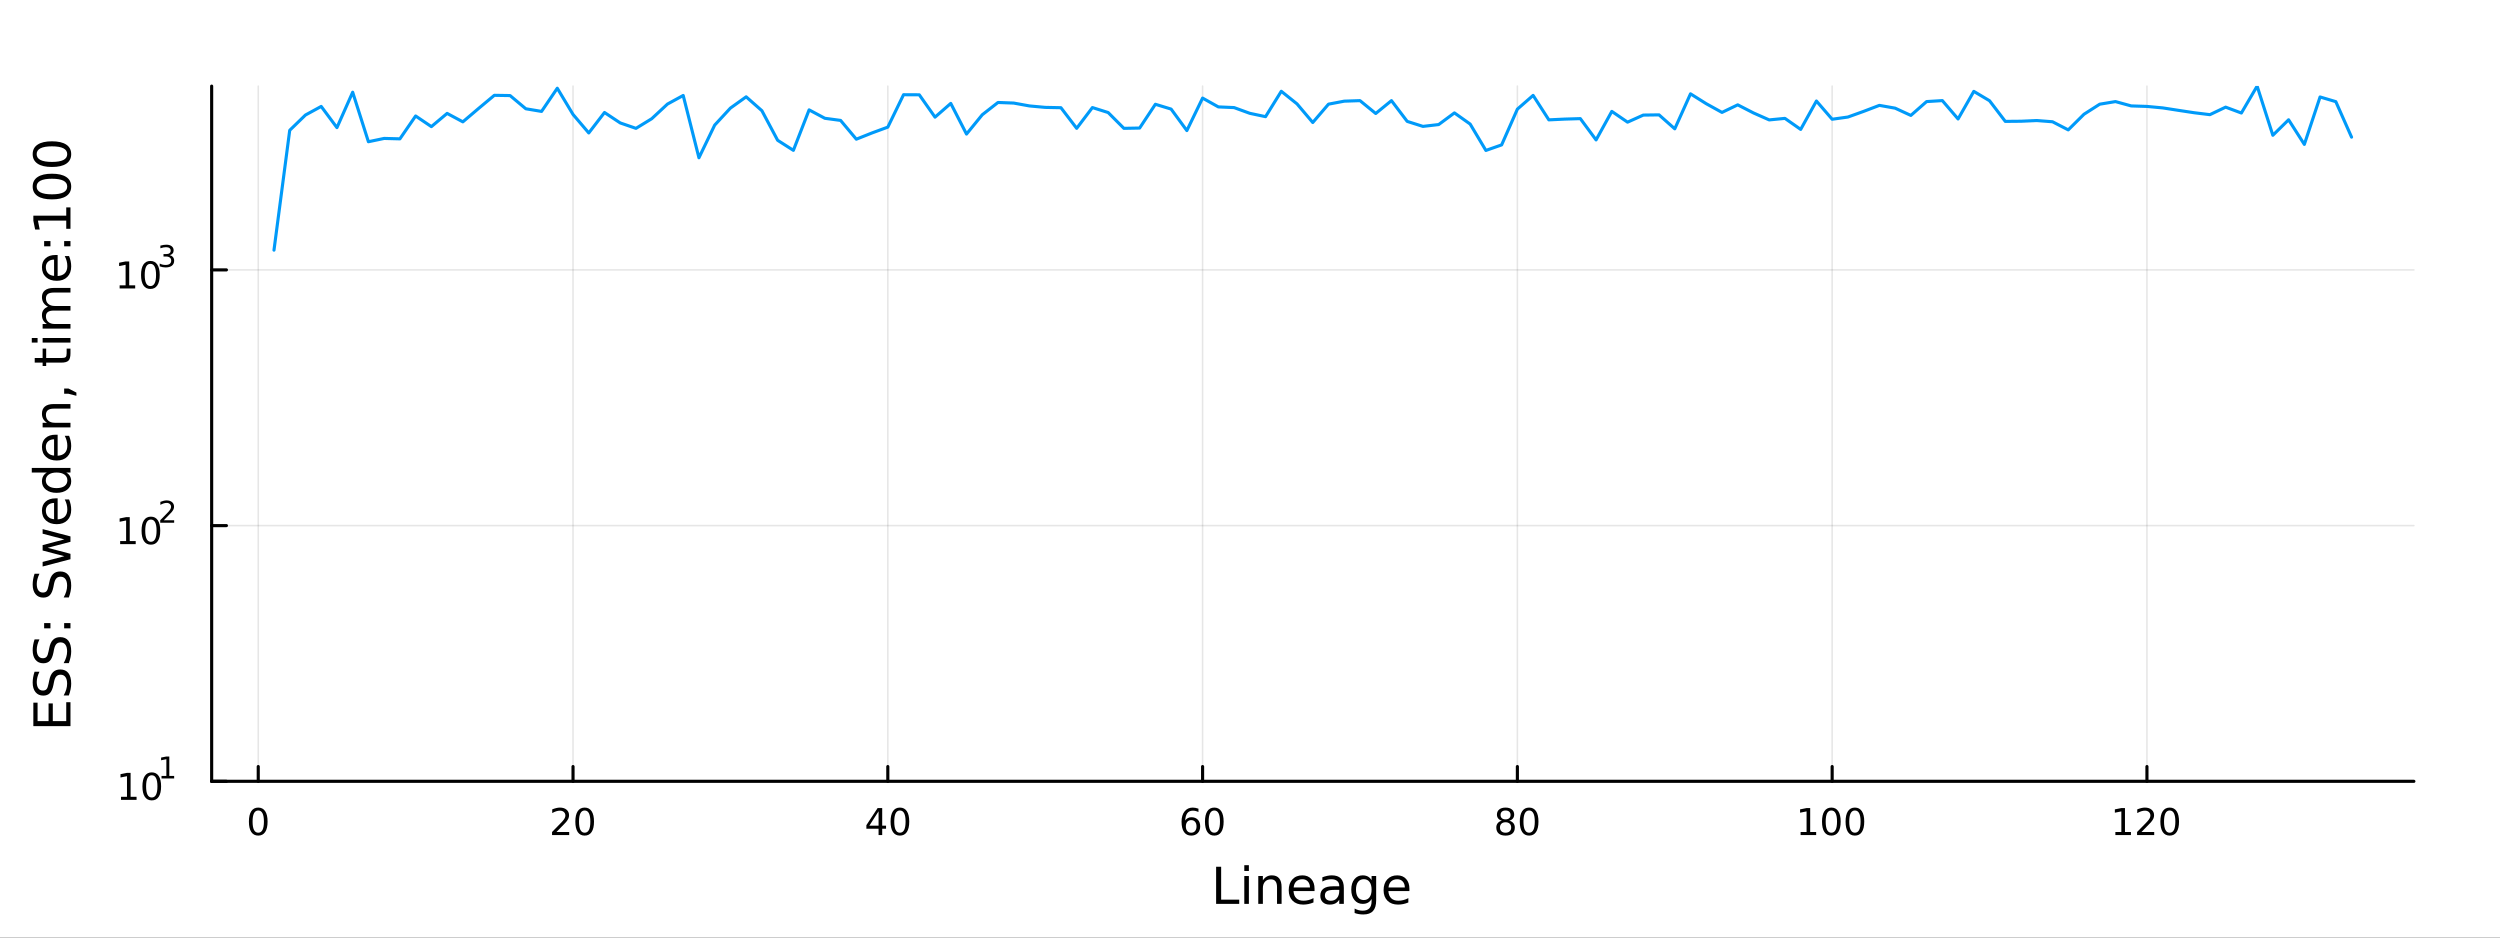 <?xml version="1.0" encoding="utf-8"?>
<svg xmlns="http://www.w3.org/2000/svg" xmlns:xlink="http://www.w3.org/1999/xlink" width="800" height="300" viewBox="0 0 3200 1200">
<rect x="0" y="0" width="3200" height="1200" fill="#333333" stroke="none"/>
<defs>
  <clipPath id="clip810">
    <rect x="0" y="0" width="3200" height="1200"/>
  </clipPath>
</defs>
<path clip-path="url(#clip810)" d="M0 1200 L3200 1200 L3200 0 L0 0  Z" fill="#ffffff" fill-rule="evenodd" fill-opacity="1"/>
<defs>
  <clipPath id="clip811">
    <rect x="640" y="0" width="2241" height="1200"/>
  </clipPath>
</defs>
<path clip-path="url(#clip810)" d="M270.918 1000.1 L3089.76 1000.1 L3089.76 110.236 L270.918 110.236  Z" fill="#ffffff" fill-rule="evenodd" fill-opacity="1"/>
<defs>
  <clipPath id="clip812">
    <rect x="270" y="110" width="2820" height="891"/>
  </clipPath>
</defs>
<polyline clip-path="url(#clip812)" style="stroke:#000000; stroke-linecap:round; stroke-linejoin:round; stroke-width:2; stroke-opacity:0.1; fill:none" points="330.55,1000.1 330.55,110.236 "/>
<polyline clip-path="url(#clip812)" style="stroke:#000000; stroke-linecap:round; stroke-linejoin:round; stroke-width:2; stroke-opacity:0.1; fill:none" points="733.473,1000.1 733.473,110.236 "/>
<polyline clip-path="url(#clip812)" style="stroke:#000000; stroke-linecap:round; stroke-linejoin:round; stroke-width:2; stroke-opacity:0.1; fill:none" points="1136.4,1000.1 1136.4,110.236 "/>
<polyline clip-path="url(#clip812)" style="stroke:#000000; stroke-linecap:round; stroke-linejoin:round; stroke-width:2; stroke-opacity:0.1; fill:none" points="1539.32,1000.1 1539.32,110.236 "/>
<polyline clip-path="url(#clip812)" style="stroke:#000000; stroke-linecap:round; stroke-linejoin:round; stroke-width:2; stroke-opacity:0.1; fill:none" points="1942.24,1000.1 1942.24,110.236 "/>
<polyline clip-path="url(#clip812)" style="stroke:#000000; stroke-linecap:round; stroke-linejoin:round; stroke-width:2; stroke-opacity:0.1; fill:none" points="2345.16,1000.1 2345.16,110.236 "/>
<polyline clip-path="url(#clip812)" style="stroke:#000000; stroke-linecap:round; stroke-linejoin:round; stroke-width:2; stroke-opacity:0.1; fill:none" points="2748.09,1000.1 2748.09,110.236 "/>
<polyline clip-path="url(#clip810)" style="stroke:#000000; stroke-linecap:round; stroke-linejoin:round; stroke-width:4; stroke-opacity:1; fill:none" points="270.918,1000.1 3089.76,1000.1 "/>
<polyline clip-path="url(#clip810)" style="stroke:#000000; stroke-linecap:round; stroke-linejoin:round; stroke-width:4; stroke-opacity:1; fill:none" points="330.55,1000.1 330.55,981.2 "/>
<polyline clip-path="url(#clip810)" style="stroke:#000000; stroke-linecap:round; stroke-linejoin:round; stroke-width:4; stroke-opacity:1; fill:none" points="733.473,1000.1 733.473,981.2 "/>
<polyline clip-path="url(#clip810)" style="stroke:#000000; stroke-linecap:round; stroke-linejoin:round; stroke-width:4; stroke-opacity:1; fill:none" points="1136.4,1000.1 1136.4,981.2 "/>
<polyline clip-path="url(#clip810)" style="stroke:#000000; stroke-linecap:round; stroke-linejoin:round; stroke-width:4; stroke-opacity:1; fill:none" points="1539.32,1000.1 1539.32,981.2 "/>
<polyline clip-path="url(#clip810)" style="stroke:#000000; stroke-linecap:round; stroke-linejoin:round; stroke-width:4; stroke-opacity:1; fill:none" points="1942.24,1000.1 1942.24,981.2 "/>
<polyline clip-path="url(#clip810)" style="stroke:#000000; stroke-linecap:round; stroke-linejoin:round; stroke-width:4; stroke-opacity:1; fill:none" points="2345.16,1000.1 2345.16,981.2 "/>
<polyline clip-path="url(#clip810)" style="stroke:#000000; stroke-linecap:round; stroke-linejoin:round; stroke-width:4; stroke-opacity:1; fill:none" points="2748.09,1000.1 2748.09,981.2 "/>
<path clip-path="url(#clip810)" d="M330.55 1037.42 Q326.939 1037.42 325.11 1040.98 Q323.305 1044.52 323.305 1051.65 Q323.305 1058.76 325.11 1062.32 Q326.939 1065.87 330.55 1065.87 Q334.184 1065.87 335.99 1062.32 Q337.819 1058.76 337.819 1051.65 Q337.819 1044.52 335.99 1040.98 Q334.184 1037.42 330.55 1037.42 M330.55 1033.71 Q336.36 1033.71 339.416 1038.32 Q342.495 1042.9 342.495 1051.65 Q342.495 1060.38 339.416 1064.99 Q336.36 1069.57 330.55 1069.57 Q324.74 1069.57 321.661 1064.99 Q318.606 1060.38 318.606 1051.65 Q318.606 1042.9 321.661 1038.32 Q324.74 1033.71 330.55 1033.71 Z" fill="#000000" fill-rule="nonzero" fill-opacity="1" /><path clip-path="url(#clip810)" d="M712.246 1064.96 L728.565 1064.96 L728.565 1068.9 L706.621 1068.9 L706.621 1064.96 Q709.283 1062.21 713.866 1057.58 Q718.473 1052.93 719.653 1051.58 Q721.899 1049.06 722.778 1047.32 Q723.681 1045.56 723.681 1043.87 Q723.681 1041.12 721.737 1039.38 Q719.815 1037.65 716.714 1037.65 Q714.514 1037.65 712.061 1038.41 Q709.63 1039.18 706.852 1040.73 L706.852 1036 Q709.677 1034.87 712.13 1034.29 Q714.584 1033.71 716.621 1033.71 Q721.991 1033.71 725.186 1036.4 Q728.38 1039.08 728.38 1043.57 Q728.38 1045.7 727.57 1047.62 Q726.783 1049.52 724.676 1052.12 Q724.098 1052.79 720.996 1056 Q717.894 1059.2 712.246 1064.96 Z" fill="#000000" fill-rule="nonzero" fill-opacity="1" /><path clip-path="url(#clip810)" d="M748.38 1037.42 Q744.769 1037.42 742.94 1040.98 Q741.135 1044.52 741.135 1051.65 Q741.135 1058.76 742.94 1062.32 Q744.769 1065.87 748.38 1065.87 Q752.014 1065.87 753.82 1062.32 Q755.649 1058.76 755.649 1051.65 Q755.649 1044.52 753.82 1040.98 Q752.014 1037.42 748.38 1037.42 M748.38 1033.71 Q754.19 1033.71 757.246 1038.32 Q760.324 1042.9 760.324 1051.65 Q760.324 1060.38 757.246 1064.99 Q754.19 1069.57 748.38 1069.57 Q742.57 1069.57 739.491 1064.99 Q736.436 1060.38 736.436 1051.65 Q736.436 1042.9 739.491 1038.32 Q742.57 1033.71 748.38 1033.71 Z" fill="#000000" fill-rule="nonzero" fill-opacity="1" /><path clip-path="url(#clip810)" d="M1124.57 1038.41 L1112.76 1056.86 L1124.57 1056.86 L1124.57 1038.41 M1123.34 1034.34 L1129.22 1034.34 L1129.22 1056.86 L1134.15 1056.86 L1134.15 1060.75 L1129.22 1060.75 L1129.22 1068.9 L1124.57 1068.9 L1124.57 1060.75 L1108.96 1060.75 L1108.96 1056.24 L1123.34 1034.34 Z" fill="#000000" fill-rule="nonzero" fill-opacity="1" /><path clip-path="url(#clip810)" d="M1151.88 1037.42 Q1148.27 1037.42 1146.44 1040.98 Q1144.64 1044.52 1144.64 1051.65 Q1144.64 1058.76 1146.44 1062.32 Q1148.27 1065.87 1151.88 1065.87 Q1155.52 1065.87 1157.32 1062.32 Q1159.15 1058.76 1159.15 1051.65 Q1159.15 1044.52 1157.32 1040.98 Q1155.52 1037.42 1151.88 1037.42 M1151.88 1033.71 Q1157.69 1033.71 1160.75 1038.32 Q1163.83 1042.9 1163.83 1051.65 Q1163.83 1060.38 1160.75 1064.99 Q1157.69 1069.57 1151.88 1069.57 Q1146.07 1069.57 1142.99 1064.99 Q1139.94 1060.38 1139.94 1051.65 Q1139.94 1042.9 1142.99 1038.32 Q1146.07 1033.71 1151.88 1033.71 Z" fill="#000000" fill-rule="nonzero" fill-opacity="1" /><path clip-path="url(#clip810)" d="M1524.72 1049.75 Q1521.57 1049.75 1519.72 1051.91 Q1517.89 1054.06 1517.89 1057.81 Q1517.89 1061.54 1519.72 1063.71 Q1521.57 1065.87 1524.72 1065.87 Q1527.87 1065.87 1529.7 1063.71 Q1531.55 1061.54 1531.55 1057.81 Q1531.55 1054.06 1529.7 1051.91 Q1527.87 1049.75 1524.72 1049.75 M1534.01 1035.1 L1534.01 1039.36 Q1532.25 1038.53 1530.44 1038.09 Q1528.66 1037.65 1526.9 1037.65 Q1522.27 1037.65 1519.82 1040.77 Q1517.39 1043.9 1517.04 1050.22 Q1518.4 1048.2 1520.46 1047.14 Q1522.52 1046.05 1525 1046.05 Q1530.21 1046.05 1533.22 1049.22 Q1536.25 1052.37 1536.25 1057.81 Q1536.25 1063.13 1533.1 1066.35 Q1529.95 1069.57 1524.72 1069.57 Q1518.73 1069.57 1515.56 1064.99 Q1512.39 1060.38 1512.39 1051.65 Q1512.39 1043.46 1516.27 1038.6 Q1520.16 1033.71 1526.71 1033.71 Q1528.47 1033.71 1530.26 1034.06 Q1532.06 1034.41 1534.01 1035.1 Z" fill="#000000" fill-rule="nonzero" fill-opacity="1" /><path clip-path="url(#clip810)" d="M1554.31 1037.42 Q1550.7 1037.42 1548.87 1040.98 Q1547.06 1044.52 1547.06 1051.65 Q1547.06 1058.76 1548.87 1062.32 Q1550.7 1065.87 1554.31 1065.87 Q1557.94 1065.87 1559.75 1062.32 Q1561.57 1058.76 1561.57 1051.65 Q1561.57 1044.52 1559.75 1040.98 Q1557.94 1037.42 1554.31 1037.42 M1554.31 1033.71 Q1560.12 1033.71 1563.17 1038.32 Q1566.25 1042.9 1566.25 1051.65 Q1566.25 1060.38 1563.17 1064.99 Q1560.12 1069.57 1554.31 1069.57 Q1548.5 1069.57 1545.42 1064.99 Q1542.36 1060.38 1542.36 1051.65 Q1542.36 1042.9 1545.42 1038.32 Q1548.5 1033.71 1554.31 1033.71 Z" fill="#000000" fill-rule="nonzero" fill-opacity="1" /><path clip-path="url(#clip810)" d="M1927.11 1052.49 Q1923.78 1052.49 1921.86 1054.27 Q1919.96 1056.05 1919.96 1059.18 Q1919.96 1062.3 1921.86 1064.08 Q1923.78 1065.87 1927.11 1065.87 Q1930.45 1065.87 1932.37 1064.08 Q1934.29 1062.28 1934.29 1059.18 Q1934.29 1056.05 1932.37 1054.27 Q1930.47 1052.49 1927.11 1052.49 M1922.44 1050.5 Q1919.43 1049.75 1917.74 1047.69 Q1916.07 1045.63 1916.07 1042.67 Q1916.07 1038.53 1919.01 1036.12 Q1921.97 1033.71 1927.11 1033.71 Q1932.28 1033.71 1935.21 1036.12 Q1938.15 1038.53 1938.15 1042.67 Q1938.15 1045.63 1936.46 1047.69 Q1934.8 1049.75 1931.81 1050.5 Q1935.19 1051.28 1937.07 1053.57 Q1938.96 1055.87 1938.96 1059.18 Q1938.96 1064.2 1935.89 1066.88 Q1932.83 1069.57 1927.11 1069.57 Q1921.4 1069.57 1918.32 1066.88 Q1915.26 1064.2 1915.26 1059.18 Q1915.26 1055.87 1917.16 1053.57 Q1919.06 1051.28 1922.44 1050.5 M1920.72 1043.11 Q1920.72 1045.8 1922.39 1047.3 Q1924.08 1048.81 1927.11 1048.81 Q1930.12 1048.81 1931.81 1047.3 Q1933.53 1045.8 1933.53 1043.11 Q1933.53 1040.43 1931.81 1038.92 Q1930.12 1037.42 1927.11 1037.42 Q1924.08 1037.42 1922.39 1038.92 Q1920.72 1040.43 1920.72 1043.11 Z" fill="#000000" fill-rule="nonzero" fill-opacity="1" /><path clip-path="url(#clip810)" d="M1957.28 1037.42 Q1953.66 1037.42 1951.84 1040.98 Q1950.03 1044.52 1950.03 1051.65 Q1950.03 1058.76 1951.84 1062.32 Q1953.66 1065.87 1957.28 1065.87 Q1960.91 1065.87 1962.71 1062.32 Q1964.54 1058.76 1964.54 1051.65 Q1964.54 1044.52 1962.71 1040.98 Q1960.91 1037.42 1957.28 1037.42 M1957.28 1033.71 Q1963.09 1033.71 1966.14 1038.32 Q1969.22 1042.9 1969.22 1051.65 Q1969.22 1060.38 1966.14 1064.99 Q1963.09 1069.57 1957.28 1069.57 Q1951.46 1069.57 1948.39 1064.99 Q1945.33 1060.38 1945.33 1051.65 Q1945.33 1042.9 1948.39 1038.32 Q1951.46 1033.71 1957.28 1033.71 Z" fill="#000000" fill-rule="nonzero" fill-opacity="1" /><path clip-path="url(#clip810)" d="M2304.77 1064.96 L2312.41 1064.96 L2312.41 1038.6 L2304.1 1040.26 L2304.1 1036 L2312.36 1034.34 L2317.04 1034.34 L2317.04 1064.96 L2324.68 1064.96 L2324.68 1068.9 L2304.77 1068.9 L2304.77 1064.96 Z" fill="#000000" fill-rule="nonzero" fill-opacity="1" /><path clip-path="url(#clip810)" d="M2344.12 1037.42 Q2340.51 1037.42 2338.68 1040.98 Q2336.88 1044.52 2336.88 1051.65 Q2336.88 1058.76 2338.68 1062.32 Q2340.51 1065.87 2344.12 1065.87 Q2347.76 1065.87 2349.56 1062.32 Q2351.39 1058.76 2351.39 1051.65 Q2351.39 1044.52 2349.56 1040.98 Q2347.76 1037.42 2344.12 1037.42 M2344.12 1033.71 Q2349.93 1033.71 2352.99 1038.32 Q2356.07 1042.9 2356.07 1051.65 Q2356.07 1060.38 2352.99 1064.99 Q2349.93 1069.57 2344.12 1069.57 Q2338.31 1069.57 2335.23 1064.99 Q2332.18 1060.38 2332.18 1051.65 Q2332.18 1042.9 2335.23 1038.32 Q2338.31 1033.71 2344.12 1033.71 Z" fill="#000000" fill-rule="nonzero" fill-opacity="1" /><path clip-path="url(#clip810)" d="M2374.28 1037.42 Q2370.67 1037.42 2368.84 1040.98 Q2367.04 1044.52 2367.04 1051.65 Q2367.04 1058.76 2368.84 1062.32 Q2370.67 1065.87 2374.28 1065.87 Q2377.92 1065.87 2379.72 1062.32 Q2381.55 1058.76 2381.55 1051.65 Q2381.55 1044.52 2379.72 1040.98 Q2377.92 1037.42 2374.28 1037.42 M2374.28 1033.71 Q2380.09 1033.71 2383.15 1038.32 Q2386.23 1042.9 2386.23 1051.65 Q2386.23 1060.38 2383.15 1064.99 Q2380.09 1069.57 2374.28 1069.57 Q2368.47 1069.57 2365.39 1064.99 Q2362.34 1060.38 2362.34 1051.65 Q2362.34 1042.9 2365.39 1038.32 Q2368.47 1033.71 2374.28 1033.71 Z" fill="#000000" fill-rule="nonzero" fill-opacity="1" /><path clip-path="url(#clip810)" d="M2707.69 1064.96 L2715.33 1064.96 L2715.33 1038.6 L2707.02 1040.26 L2707.02 1036 L2715.28 1034.34 L2719.96 1034.34 L2719.96 1064.96 L2727.6 1064.96 L2727.6 1068.9 L2707.69 1068.9 L2707.69 1064.96 Z" fill="#000000" fill-rule="nonzero" fill-opacity="1" /><path clip-path="url(#clip810)" d="M2741.07 1064.96 L2757.39 1064.96 L2757.39 1068.9 L2735.45 1068.9 L2735.45 1064.96 Q2738.11 1062.21 2742.69 1057.58 Q2747.3 1052.93 2748.48 1051.58 Q2750.72 1049.06 2751.6 1047.32 Q2752.51 1045.56 2752.51 1043.87 Q2752.51 1041.12 2750.56 1039.38 Q2748.64 1037.65 2745.54 1037.65 Q2743.34 1037.65 2740.89 1038.41 Q2738.46 1039.18 2735.68 1040.73 L2735.68 1036 Q2738.5 1034.87 2740.96 1034.29 Q2743.41 1033.71 2745.45 1033.71 Q2750.82 1033.71 2754.01 1036.4 Q2757.21 1039.08 2757.21 1043.57 Q2757.21 1045.7 2756.4 1047.62 Q2755.61 1049.52 2753.5 1052.12 Q2752.92 1052.79 2749.82 1056 Q2746.72 1059.2 2741.07 1064.96 Z" fill="#000000" fill-rule="nonzero" fill-opacity="1" /><path clip-path="url(#clip810)" d="M2777.21 1037.42 Q2773.59 1037.42 2771.77 1040.98 Q2769.96 1044.52 2769.96 1051.65 Q2769.96 1058.76 2771.77 1062.32 Q2773.59 1065.87 2777.21 1065.87 Q2780.84 1065.87 2782.65 1062.32 Q2784.47 1058.76 2784.47 1051.65 Q2784.47 1044.52 2782.65 1040.98 Q2780.84 1037.42 2777.21 1037.42 M2777.21 1033.71 Q2783.02 1033.71 2786.07 1038.32 Q2789.15 1042.9 2789.15 1051.65 Q2789.15 1060.38 2786.07 1064.99 Q2783.02 1069.57 2777.21 1069.57 Q2771.4 1069.57 2768.32 1064.99 Q2765.26 1060.38 2765.26 1051.65 Q2765.26 1042.9 2768.32 1038.32 Q2771.4 1033.71 2777.21 1033.71 Z" fill="#000000" fill-rule="nonzero" fill-opacity="1" /><path clip-path="url(#clip810)" d="M1556.64 1109.44 L1563.07 1109.44 L1563.07 1151.55 L1586.21 1151.55 L1586.21 1156.96 L1556.64 1156.96 L1556.64 1109.44 Z" fill="#000000" fill-rule="nonzero" fill-opacity="1" /><path clip-path="url(#clip810)" d="M1592.7 1121.31 L1598.56 1121.31 L1598.56 1156.96 L1592.7 1156.96 L1592.7 1121.31 M1592.7 1107.44 L1598.56 1107.44 L1598.56 1114.85 L1592.7 1114.85 L1592.7 1107.44 Z" fill="#000000" fill-rule="nonzero" fill-opacity="1" /><path clip-path="url(#clip810)" d="M1640.44 1135.45 L1640.44 1156.96 L1634.59 1156.96 L1634.59 1135.64 Q1634.59 1130.58 1632.61 1128.06 Q1630.64 1125.55 1626.69 1125.55 Q1621.95 1125.55 1619.21 1128.57 Q1616.48 1131.59 1616.48 1136.81 L1616.48 1156.96 L1610.59 1156.96 L1610.59 1121.31 L1616.48 1121.31 L1616.48 1126.85 Q1618.58 1123.64 1621.41 1122.05 Q1624.27 1120.45 1628 1120.45 Q1634.14 1120.45 1637.29 1124.27 Q1640.44 1128.06 1640.44 1135.45 Z" fill="#000000" fill-rule="nonzero" fill-opacity="1" /><path clip-path="url(#clip810)" d="M1682.62 1137.67 L1682.62 1140.54 L1655.69 1140.54 Q1656.07 1146.59 1659.32 1149.77 Q1662.6 1152.92 1668.42 1152.92 Q1671.79 1152.92 1674.95 1152.09 Q1678.13 1151.26 1681.25 1149.61 L1681.25 1155.15 Q1678.1 1156.48 1674.79 1157.18 Q1671.48 1157.88 1668.07 1157.88 Q1659.54 1157.88 1654.54 1152.92 Q1649.58 1147.95 1649.58 1139.49 Q1649.58 1130.74 1654.29 1125.61 Q1659.03 1120.45 1667.05 1120.45 Q1674.25 1120.45 1678.42 1125.1 Q1682.62 1129.72 1682.62 1137.67 M1676.76 1135.95 Q1676.7 1131.15 1674.05 1128.28 Q1671.44 1125.42 1667.12 1125.42 Q1662.21 1125.42 1659.25 1128.19 Q1656.33 1130.96 1655.88 1135.99 L1676.76 1135.95 Z" fill="#000000" fill-rule="nonzero" fill-opacity="1" /><path clip-path="url(#clip810)" d="M1708.43 1139.04 Q1701.33 1139.04 1698.59 1140.67 Q1695.86 1142.29 1695.86 1146.2 Q1695.86 1149.32 1697.89 1151.17 Q1699.96 1152.98 1703.5 1152.98 Q1708.37 1152.98 1711.29 1149.55 Q1714.25 1146.08 1714.25 1140.35 L1714.25 1139.04 L1708.43 1139.04 M1720.11 1136.62 L1720.11 1156.96 L1714.25 1156.96 L1714.25 1151.55 Q1712.25 1154.8 1709.26 1156.36 Q1706.27 1157.88 1701.94 1157.88 Q1696.46 1157.88 1693.22 1154.83 Q1690 1151.74 1690 1146.59 Q1690 1140.57 1694.01 1137.51 Q1698.05 1134.46 1706.04 1134.46 L1714.25 1134.46 L1714.25 1133.89 Q1714.25 1129.84 1711.58 1127.65 Q1708.94 1125.42 1704.13 1125.42 Q1701.08 1125.42 1698.18 1126.15 Q1695.28 1126.88 1692.61 1128.35 L1692.61 1122.94 Q1695.83 1121.7 1698.85 1121.09 Q1701.87 1120.45 1704.74 1120.45 Q1712.47 1120.45 1716.29 1124.46 Q1720.11 1128.48 1720.11 1136.62 Z" fill="#000000" fill-rule="nonzero" fill-opacity="1" /><path clip-path="url(#clip810)" d="M1755.63 1138.72 Q1755.63 1132.36 1752.99 1128.86 Q1750.38 1125.36 1745.64 1125.36 Q1740.93 1125.36 1738.28 1128.86 Q1735.67 1132.36 1735.67 1138.72 Q1735.67 1145.06 1738.28 1148.56 Q1740.93 1152.06 1745.64 1152.06 Q1750.38 1152.06 1752.99 1148.56 Q1755.63 1145.06 1755.63 1138.72 M1761.49 1152.54 Q1761.49 1161.64 1757.45 1166.06 Q1753.4 1170.52 1745.06 1170.52 Q1741.98 1170.52 1739.24 1170.04 Q1736.5 1169.6 1733.92 1168.64 L1733.92 1162.95 Q1736.5 1164.35 1739.02 1165.01 Q1741.53 1165.68 1744.14 1165.68 Q1749.9 1165.68 1752.77 1162.66 Q1755.63 1159.67 1755.63 1153.59 L1755.63 1150.69 Q1753.82 1153.84 1750.98 1155.4 Q1748.15 1156.96 1744.2 1156.96 Q1737.65 1156.96 1733.64 1151.96 Q1729.63 1146.97 1729.63 1138.72 Q1729.63 1130.45 1733.64 1125.45 Q1737.65 1120.45 1744.2 1120.45 Q1748.15 1120.45 1750.98 1122.01 Q1753.82 1123.57 1755.63 1126.72 L1755.63 1121.31 L1761.49 1121.31 L1761.49 1152.54 Z" fill="#000000" fill-rule="nonzero" fill-opacity="1" /><path clip-path="url(#clip810)" d="M1804.04 1137.67 L1804.04 1140.54 L1777.12 1140.54 Q1777.5 1146.59 1780.74 1149.77 Q1784.02 1152.92 1789.85 1152.92 Q1793.22 1152.92 1796.37 1152.09 Q1799.55 1151.26 1802.67 1149.61 L1802.67 1155.15 Q1799.52 1156.48 1796.21 1157.18 Q1792.9 1157.88 1789.5 1157.88 Q1780.97 1157.88 1775.97 1152.92 Q1771 1147.95 1771 1139.49 Q1771 1130.74 1775.71 1125.61 Q1780.46 1120.45 1788.48 1120.45 Q1795.67 1120.45 1799.84 1125.1 Q1804.04 1129.72 1804.04 1137.67 M1798.19 1135.95 Q1798.12 1131.15 1795.48 1128.28 Q1792.87 1125.42 1788.54 1125.42 Q1783.64 1125.42 1780.68 1128.19 Q1777.75 1130.96 1777.31 1135.99 L1798.19 1135.95 Z" fill="#000000" fill-rule="nonzero" fill-opacity="1" /><polyline clip-path="url(#clip812)" style="stroke:#000000; stroke-linecap:round; stroke-linejoin:round; stroke-width:2; stroke-opacity:0.1; fill:none" points="270.918,1000.1 3089.76,1000.1 "/>
<polyline clip-path="url(#clip812)" style="stroke:#000000; stroke-linecap:round; stroke-linejoin:round; stroke-width:2; stroke-opacity:0.1; fill:none" points="270.918,672.784 3089.76,672.784 "/>
<polyline clip-path="url(#clip812)" style="stroke:#000000; stroke-linecap:round; stroke-linejoin:round; stroke-width:2; stroke-opacity:0.1; fill:none" points="270.918,345.471 3089.76,345.471 "/>
<polyline clip-path="url(#clip810)" style="stroke:#000000; stroke-linecap:round; stroke-linejoin:round; stroke-width:4; stroke-opacity:1; fill:none" points="270.918,1000.1 270.918,110.236 "/>
<polyline clip-path="url(#clip810)" style="stroke:#000000; stroke-linecap:round; stroke-linejoin:round; stroke-width:4; stroke-opacity:1; fill:none" points="270.918,1000.1 289.815,1000.1 "/>
<polyline clip-path="url(#clip810)" style="stroke:#000000; stroke-linecap:round; stroke-linejoin:round; stroke-width:4; stroke-opacity:1; fill:none" points="270.918,672.784 289.815,672.784 "/>
<polyline clip-path="url(#clip810)" style="stroke:#000000; stroke-linecap:round; stroke-linejoin:round; stroke-width:4; stroke-opacity:1; fill:none" points="270.918,345.471 289.815,345.471 "/>
<path clip-path="url(#clip810)" d="M154.902 1019.89 L162.54 1019.89 L162.54 993.525 L154.23 995.191 L154.23 990.932 L162.494 989.265 L167.17 989.265 L167.17 1019.89 L174.809 1019.89 L174.809 1023.83 L154.902 1023.83 L154.902 1019.89 Z" fill="#000000" fill-rule="nonzero" fill-opacity="1" /><path clip-path="url(#clip810)" d="M194.253 992.344 Q190.642 992.344 188.813 995.909 Q187.008 999.45 187.008 1006.58 Q187.008 1013.69 188.813 1017.25 Q190.642 1020.79 194.253 1020.79 Q197.887 1020.79 199.693 1017.25 Q201.522 1013.69 201.522 1006.58 Q201.522 999.45 199.693 995.909 Q197.887 992.344 194.253 992.344 M194.253 988.64 Q200.063 988.64 203.119 993.247 Q206.198 997.83 206.198 1006.58 Q206.198 1015.31 203.119 1019.91 Q200.063 1024.5 194.253 1024.5 Q188.443 1024.5 185.364 1019.91 Q182.309 1015.31 182.309 1006.58 Q182.309 997.83 185.364 993.247 Q188.443 988.64 194.253 988.64 Z" fill="#000000" fill-rule="nonzero" fill-opacity="1" /><path clip-path="url(#clip810)" d="M206.743 993.218 L212.95 993.218 L212.95 971.796 L206.198 973.15 L206.198 969.689 L212.912 968.335 L216.711 968.335 L216.711 993.218 L222.918 993.218 L222.918 996.415 L206.743 996.415 L206.743 993.218 Z" fill="#000000" fill-rule="nonzero" fill-opacity="1" /><path clip-path="url(#clip810)" d="M153.792 692.577 L161.431 692.577 L161.431 666.211 L153.121 667.878 L153.121 663.619 L161.384 661.952 L166.06 661.952 L166.06 692.577 L173.699 692.577 L173.699 696.512 L153.792 696.512 L153.792 692.577 Z" fill="#000000" fill-rule="nonzero" fill-opacity="1" /><path clip-path="url(#clip810)" d="M193.143 665.031 Q189.532 665.031 187.704 668.596 Q185.898 672.137 185.898 679.267 Q185.898 686.373 187.704 689.938 Q189.532 693.48 193.143 693.48 Q196.778 693.48 198.583 689.938 Q200.412 686.373 200.412 679.267 Q200.412 672.137 198.583 668.596 Q196.778 665.031 193.143 665.031 M193.143 661.327 Q198.954 661.327 202.009 665.933 Q205.088 670.517 205.088 679.267 Q205.088 687.994 202.009 692.6 Q198.954 697.183 193.143 697.183 Q187.333 697.183 184.255 692.6 Q181.199 687.994 181.199 679.267 Q181.199 670.517 184.255 665.933 Q187.333 661.327 193.143 661.327 Z" fill="#000000" fill-rule="nonzero" fill-opacity="1" /><path clip-path="url(#clip810)" d="M209.658 665.904 L222.918 665.904 L222.918 669.102 L205.088 669.102 L205.088 665.904 Q207.251 663.666 210.975 659.905 Q214.717 656.124 215.677 655.033 Q217.501 652.983 218.216 651.573 Q218.949 650.143 218.949 648.77 Q218.949 646.532 217.369 645.122 Q215.808 643.711 213.288 643.711 Q211.501 643.711 209.508 644.332 Q207.533 644.952 205.276 646.213 L205.276 642.376 Q207.57 641.454 209.564 640.984 Q211.558 640.514 213.213 640.514 Q217.576 640.514 220.172 642.696 Q222.767 644.877 222.767 648.526 Q222.767 650.256 222.109 651.817 Q221.469 653.36 219.758 655.466 Q219.288 656.011 216.767 658.626 Q214.247 661.221 209.658 665.904 Z" fill="#000000" fill-rule="nonzero" fill-opacity="1" /><path clip-path="url(#clip810)" d="M153.134 365.264 L160.772 365.264 L160.772 338.898 L152.462 340.565 L152.462 336.305 L160.726 334.639 L165.402 334.639 L165.402 365.264 L173.041 365.264 L173.041 369.199 L153.134 369.199 L153.134 365.264 Z" fill="#000000" fill-rule="nonzero" fill-opacity="1" /><path clip-path="url(#clip810)" d="M192.485 337.717 Q188.874 337.717 187.045 341.282 Q185.24 344.824 185.24 351.953 Q185.24 359.06 187.045 362.625 Q188.874 366.166 192.485 366.166 Q196.119 366.166 197.925 362.625 Q199.754 359.06 199.754 351.953 Q199.754 344.824 197.925 341.282 Q196.119 337.717 192.485 337.717 M192.485 334.014 Q198.295 334.014 201.351 338.62 Q204.43 343.203 204.43 351.953 Q204.43 360.68 201.351 365.287 Q198.295 369.87 192.485 369.87 Q186.675 369.87 183.596 365.287 Q180.541 360.68 180.541 351.953 Q180.541 343.203 183.596 338.62 Q186.675 334.014 192.485 334.014 Z" fill="#000000" fill-rule="nonzero" fill-opacity="1" /><path clip-path="url(#clip810)" d="M217.125 326.648 Q219.852 327.231 221.375 329.074 Q222.918 330.917 222.918 333.626 Q222.918 337.782 220.059 340.058 Q217.2 342.334 211.934 342.334 Q210.166 342.334 208.285 341.976 Q206.423 341.638 204.43 340.942 L204.43 337.274 Q206.009 338.196 207.89 338.666 Q209.771 339.136 211.821 339.136 Q215.395 339.136 217.256 337.726 Q219.137 336.315 219.137 333.626 Q219.137 331.143 217.388 329.751 Q215.658 328.341 212.555 328.341 L209.282 328.341 L209.282 325.219 L212.705 325.219 Q215.507 325.219 216.993 324.109 Q218.479 322.981 218.479 320.874 Q218.479 318.711 216.937 317.564 Q215.413 316.398 212.555 316.398 Q210.994 316.398 209.207 316.736 Q207.42 317.075 205.276 317.79 L205.276 314.404 Q207.439 313.802 209.32 313.501 Q211.219 313.201 212.893 313.201 Q217.219 313.201 219.739 315.175 Q222.259 317.131 222.259 320.479 Q222.259 322.811 220.924 324.429 Q219.589 326.027 217.125 326.648 Z" fill="#000000" fill-rule="nonzero" fill-opacity="1" /><path clip-path="url(#clip810)" d="M42.686 929.455 L42.686 899.408 L48.097 899.408 L48.097 923.025 L62.165 923.025 L62.165 900.395 L67.576 900.395 L67.576 923.025 L84.795 923.025 L84.795 898.836 L90.206 898.836 L90.206 929.455 L42.686 929.455 Z" fill="#000000" fill-rule="nonzero" fill-opacity="1" /><path clip-path="url(#clip810)" d="M44.246 859.782 L50.516 859.782 Q48.766 863.442 47.906 866.689 Q47.047 869.935 47.047 872.959 Q47.047 878.211 49.084 881.075 Q51.121 883.908 54.877 883.908 Q58.028 883.908 59.651 882.03 Q61.242 880.12 62.229 874.837 L63.025 870.954 Q64.393 863.761 67.863 860.355 Q71.3 856.917 77.093 856.917 Q84 856.917 87.564 861.564 Q91.129 866.179 91.129 875.123 Q91.129 878.497 90.365 882.317 Q89.602 886.104 88.106 890.178 L81.485 890.178 Q83.681 886.263 84.795 882.508 Q85.909 878.752 85.909 875.123 Q85.909 869.617 83.745 866.625 Q81.581 863.633 77.57 863.633 Q74.069 863.633 72.096 865.798 Q70.123 867.93 69.136 872.832 L68.372 876.747 Q66.94 883.94 63.884 887.154 Q60.828 890.369 55.386 890.369 Q49.084 890.369 45.455 885.945 Q41.827 881.489 41.827 873.691 Q41.827 870.349 42.432 866.88 Q43.036 863.41 44.246 859.782 Z" fill="#000000" fill-rule="nonzero" fill-opacity="1" /><path clip-path="url(#clip810)" d="M44.246 818.405 L50.516 818.405 Q48.766 822.065 47.906 825.312 Q47.047 828.558 47.047 831.582 Q47.047 836.834 49.084 839.698 Q51.121 842.531 54.877 842.531 Q58.028 842.531 59.651 840.653 Q61.242 838.743 62.229 833.46 L63.025 829.577 Q64.393 822.383 67.863 818.978 Q71.3 815.54 77.093 815.54 Q84 815.54 87.564 820.187 Q91.129 824.802 91.129 833.746 Q91.129 837.12 90.365 840.939 Q89.602 844.727 88.106 848.801 L81.485 848.801 Q83.681 844.886 84.795 841.13 Q85.909 837.375 85.909 833.746 Q85.909 828.24 83.745 825.248 Q81.581 822.256 77.57 822.256 Q74.069 822.256 72.096 824.42 Q70.123 826.553 69.136 831.455 L68.372 835.369 Q66.94 842.563 63.884 845.777 Q60.828 848.992 55.386 848.992 Q49.084 848.992 45.455 844.568 Q41.827 840.112 41.827 832.314 Q41.827 828.972 42.432 825.503 Q43.036 822.033 44.246 818.405 Z" fill="#000000" fill-rule="nonzero" fill-opacity="1" /><path clip-path="url(#clip810)" d="M82.122 804.273 L82.122 797.557 L90.206 797.557 L90.206 804.273 L82.122 804.273 M56.5 804.273 L56.5 797.557 L64.584 797.557 L64.584 804.273 L56.5 804.273 Z" fill="#000000" fill-rule="nonzero" fill-opacity="1" /><path clip-path="url(#clip810)" d="M44.246 734.346 L50.516 734.346 Q48.766 738.006 47.906 741.252 Q47.047 744.499 47.047 747.523 Q47.047 752.774 49.084 755.639 Q51.121 758.472 54.877 758.472 Q58.028 758.472 59.651 756.594 Q61.242 754.684 62.229 749.401 L63.025 745.518 Q64.393 738.324 67.863 734.919 Q71.3 731.481 77.093 731.481 Q84 731.481 87.564 736.128 Q91.129 740.743 91.129 749.687 Q91.129 753.061 90.365 756.88 Q89.602 760.668 88.106 764.742 L81.485 764.742 Q83.681 760.827 84.795 757.071 Q85.909 753.316 85.909 749.687 Q85.909 744.181 83.745 741.189 Q81.581 738.197 77.57 738.197 Q74.069 738.197 72.096 740.361 Q70.123 742.494 69.136 747.395 L68.372 751.31 Q66.94 758.504 63.884 761.718 Q60.828 764.933 55.386 764.933 Q49.084 764.933 45.455 760.509 Q41.827 756.053 41.827 748.255 Q41.827 744.913 42.432 741.443 Q43.036 737.974 44.246 734.346 Z" fill="#000000" fill-rule="nonzero" fill-opacity="1" /><path clip-path="url(#clip810)" d="M54.558 725.115 L54.558 719.259 L82.376 711.938 L54.558 704.65 L54.558 697.743 L82.376 690.422 L54.558 683.134 L54.558 677.277 L90.206 686.603 L90.206 693.51 L60.988 701.18 L90.206 708.883 L90.206 715.79 L54.558 725.115 Z" fill="#000000" fill-rule="nonzero" fill-opacity="1" /><path clip-path="url(#clip810)" d="M70.918 637.905 L73.783 637.905 L73.783 664.832 Q79.83 664.45 83.013 661.204 Q86.164 657.925 86.164 652.101 Q86.164 648.727 85.337 645.576 Q84.509 642.393 82.854 639.274 L88.392 639.274 Q89.729 642.425 90.429 645.735 Q91.129 649.045 91.129 652.451 Q91.129 660.981 86.164 665.978 Q81.199 670.943 72.732 670.943 Q63.98 670.943 58.855 666.233 Q53.699 661.49 53.699 653.469 Q53.699 646.276 58.346 642.107 Q62.961 637.905 70.918 637.905 M69.2 643.762 Q64.393 643.825 61.529 646.467 Q58.664 649.077 58.664 653.406 Q58.664 658.307 61.433 661.267 Q64.202 664.196 69.231 664.641 L69.2 643.762 Z" fill="#000000" fill-rule="nonzero" fill-opacity="1" /><path clip-path="url(#clip810)" d="M59.969 604.835 L40.681 604.835 L40.681 598.979 L90.206 598.979 L90.206 604.835 L84.859 604.835 Q88.042 606.681 89.602 609.514 Q91.129 612.315 91.129 616.262 Q91.129 622.723 85.973 626.797 Q80.817 630.839 72.414 630.839 Q64.011 630.839 58.855 626.797 Q53.699 622.723 53.699 616.262 Q53.699 612.315 55.259 609.514 Q56.786 606.681 59.969 604.835 M72.414 624.792 Q78.875 624.792 82.567 622.15 Q86.228 619.477 86.228 614.83 Q86.228 610.183 82.567 607.509 Q78.875 604.835 72.414 604.835 Q65.953 604.835 62.293 607.509 Q58.601 610.183 58.601 614.83 Q58.601 619.477 62.293 622.15 Q65.953 624.792 72.414 624.792 Z" fill="#000000" fill-rule="nonzero" fill-opacity="1" /><path clip-path="url(#clip810)" d="M70.918 556.424 L73.783 556.424 L73.783 583.351 Q79.83 582.969 83.013 579.723 Q86.164 576.444 86.164 570.62 Q86.164 567.246 85.337 564.095 Q84.509 560.912 82.854 557.793 L88.392 557.793 Q89.729 560.944 90.429 564.254 Q91.129 567.564 91.129 570.97 Q91.129 579.5 86.164 584.497 Q81.199 589.462 72.732 589.462 Q63.98 589.462 58.855 584.752 Q53.699 580.009 53.699 571.988 Q53.699 564.795 58.346 560.626 Q62.961 556.424 70.918 556.424 M69.2 562.281 Q64.393 562.344 61.529 564.986 Q58.664 567.596 58.664 571.925 Q58.664 576.826 61.433 579.786 Q64.202 582.715 69.231 583.16 L69.2 562.281 Z" fill="#000000" fill-rule="nonzero" fill-opacity="1" /><path clip-path="url(#clip810)" d="M68.69 517.18 L90.206 517.18 L90.206 523.036 L68.881 523.036 Q63.82 523.036 61.306 525.009 Q58.791 526.983 58.791 530.93 Q58.791 535.672 61.815 538.409 Q64.839 541.146 70.059 541.146 L90.206 541.146 L90.206 547.035 L54.558 547.035 L54.558 541.146 L60.096 541.146 Q56.882 539.046 55.29 536.213 Q53.699 533.349 53.699 529.625 Q53.699 523.482 57.518 520.331 Q61.306 517.18 68.69 517.18 Z" fill="#000000" fill-rule="nonzero" fill-opacity="1" /><path clip-path="url(#clip810)" d="M82.122 504.003 L82.122 497.287 L87.596 497.287 L97.781 502.507 L97.781 506.613 L87.596 504.003 L82.122 504.003 Z" fill="#000000" fill-rule="nonzero" fill-opacity="1" /><path clip-path="url(#clip810)" d="M44.437 458.265 L54.558 458.265 L54.558 446.202 L59.11 446.202 L59.11 458.265 L78.462 458.265 Q82.822 458.265 84.063 457.087 Q85.305 455.878 85.305 452.218 L85.305 446.202 L90.206 446.202 L90.206 452.218 Q90.206 458.997 87.692 461.575 Q85.145 464.153 78.462 464.153 L59.11 464.153 L59.11 468.45 L54.558 468.45 L54.558 464.153 L44.437 464.153 L44.437 458.265 Z" fill="#000000" fill-rule="nonzero" fill-opacity="1" /><path clip-path="url(#clip810)" d="M54.558 438.499 L54.558 432.643 L90.206 432.643 L90.206 438.499 L54.558 438.499 M40.681 438.499 L40.681 432.643 L48.097 432.643 L48.097 438.499 L40.681 438.499 Z" fill="#000000" fill-rule="nonzero" fill-opacity="1" /><path clip-path="url(#clip810)" d="M61.401 392.635 Q57.455 390.438 55.577 387.383 Q53.699 384.327 53.699 380.19 Q53.699 374.62 57.614 371.596 Q61.497 368.572 68.69 368.572 L90.206 368.572 L90.206 374.46 L68.881 374.46 Q63.757 374.46 61.274 376.275 Q58.791 378.089 58.791 381.813 Q58.791 386.364 61.815 389.006 Q64.839 391.648 70.059 391.648 L90.206 391.648 L90.206 397.536 L68.881 397.536 Q63.725 397.536 61.274 399.35 Q58.791 401.165 58.791 404.952 Q58.791 409.44 61.847 412.082 Q64.871 414.724 70.059 414.724 L90.206 414.724 L90.206 420.612 L54.558 420.612 L54.558 414.724 L60.096 414.724 Q56.818 412.718 55.259 409.917 Q53.699 407.117 53.699 403.265 Q53.699 399.382 55.672 396.677 Q57.646 393.94 61.401 392.635 Z" fill="#000000" fill-rule="nonzero" fill-opacity="1" /><path clip-path="url(#clip810)" d="M70.918 326.399 L73.783 326.399 L73.783 353.326 Q79.83 352.944 83.013 349.698 Q86.164 346.42 86.164 340.595 Q86.164 337.221 85.337 334.07 Q84.509 330.887 82.854 327.768 L88.392 327.768 Q89.729 330.919 90.429 334.229 Q91.129 337.539 91.129 340.945 Q91.129 349.475 86.164 354.472 Q81.199 359.437 72.732 359.437 Q63.98 359.437 58.855 354.727 Q53.699 349.984 53.699 341.964 Q53.699 334.77 58.346 330.601 Q62.961 326.399 70.918 326.399 M69.2 332.256 Q64.393 332.319 61.529 334.961 Q58.664 337.571 58.664 341.9 Q58.664 346.801 61.433 349.762 Q64.202 352.69 69.231 353.135 L69.2 332.256 Z" fill="#000000" fill-rule="nonzero" fill-opacity="1" /><path clip-path="url(#clip810)" d="M82.122 315.291 L82.122 308.575 L90.206 308.575 L90.206 315.291 L82.122 315.291 M56.5 315.291 L56.5 308.575 L64.584 308.575 L64.584 315.291 L56.5 315.291 Z" fill="#000000" fill-rule="nonzero" fill-opacity="1" /><path clip-path="url(#clip810)" d="M84.795 292.884 L84.795 282.381 L48.543 282.381 L50.834 293.807 L44.978 293.807 L42.686 282.444 L42.686 276.015 L84.795 276.015 L84.795 265.511 L90.206 265.511 L90.206 292.884 L84.795 292.884 Z" fill="#000000" fill-rule="nonzero" fill-opacity="1" /><path clip-path="url(#clip810)" d="M46.919 238.775 Q46.919 243.741 51.821 246.255 Q56.691 248.738 66.494 248.738 Q76.265 248.738 81.167 246.255 Q86.037 243.741 86.037 238.775 Q86.037 233.778 81.167 231.296 Q76.265 228.781 66.494 228.781 Q56.691 228.781 51.821 231.296 Q46.919 233.778 46.919 238.775 M41.827 238.775 Q41.827 230.786 48.161 226.585 Q54.463 222.352 66.494 222.352 Q78.493 222.352 84.827 226.585 Q91.129 230.786 91.129 238.775 Q91.129 246.764 84.827 250.998 Q78.493 255.199 66.494 255.199 Q54.463 255.199 48.161 250.998 Q41.827 246.764 41.827 238.775 Z" fill="#000000" fill-rule="nonzero" fill-opacity="1" /><path clip-path="url(#clip810)" d="M46.919 197.303 Q46.919 202.268 51.821 204.783 Q56.691 207.265 66.494 207.265 Q76.265 207.265 81.167 204.783 Q86.037 202.268 86.037 197.303 Q86.037 192.306 81.167 189.823 Q76.265 187.309 66.494 187.309 Q56.691 187.309 51.821 189.823 Q46.919 192.306 46.919 197.303 M41.827 197.303 Q41.827 189.314 48.161 185.113 Q54.463 180.879 66.494 180.879 Q78.493 180.879 84.827 185.113 Q91.129 189.314 91.129 197.303 Q91.129 205.292 84.827 209.525 Q78.493 213.726 66.494 213.726 Q54.463 213.726 48.161 209.525 Q41.827 205.292 41.827 197.303 Z" fill="#000000" fill-rule="nonzero" fill-opacity="1" /><polyline clip-path="url(#clip812)" style="stroke:#009af9; stroke-linecap:round; stroke-linejoin:round; stroke-width:4; stroke-opacity:1; fill:none" points="350.696,320.189 370.842,166.778 390.989,147.227 411.135,136.242 431.281,163.353 451.427,118.041 471.573,181.408 491.719,177.192 511.865,177.724 532.011,148.458 552.158,162.074 572.304,145.158 592.45,155.957 612.596,138.821 632.742,122.002 652.888,122.329 673.034,139.225 693.18,142.61 713.327,112.945 733.473,146.48 753.619,170.176 773.765,144 793.911,157.363 814.057,164.3 834.203,151.953 854.349,133.218 874.496,122.203 894.642,201.935 914.788,160.157 934.934,138.353 955.08,123.944 975.226,141.705 995.372,179.565 1015.52,192.433 1035.66,140.636 1055.81,151.41 1075.96,154.13 1096.1,178.158 1116.25,170.135 1136.4,162.721 1156.54,121.246 1176.69,121.355 1196.83,149.943 1216.98,132.367 1237.13,171.594 1257.27,146.909 1277.42,131.161 1297.56,131.929 1317.71,135.595 1337.86,137.45 1358,137.871 1378.15,164.267 1398.29,137.684 1418.44,144.048 1438.59,164.281 1458.73,163.893 1478.88,133.468 1499.03,139.62 1519.17,167.131 1539.32,125.556 1559.46,136.836 1579.61,137.712 1599.76,145.056 1619.9,149.331 1640.05,116.841 1660.19,132.976 1680.34,156.817 1700.49,133.318 1720.63,129.497 1740.78,128.809 1760.93,145.251 1781.07,128.816 1801.22,155.386 1821.36,161.78 1841.51,159.435 1861.66,144.522 1881.8,158.802 1901.95,192.561 1922.09,185.466 1942.24,139.712 1962.39,122.106 1982.53,153.419 2002.68,152.456 2022.82,151.841 2042.97,179.076 2063.12,142.583 2083.26,156.365 2103.41,147.308 2123.56,147.025 2143.7,164.891 2163.85,120.106 2183.99,132.747 2204.14,143.891 2224.29,134.196 2244.43,144.555 2264.58,153.482 2284.72,151.525 2304.87,165.642 2325.02,129.307 2345.16,152.625 2365.31,149.812 2385.46,142.559 2405.6,134.88 2425.75,138.446 2445.89,147.738 2466.04,130.021 2486.19,128.763 2506.33,152.27 2526.48,116.958 2546.62,128.954 2566.77,155.375 2586.92,155.183 2607.06,154.29 2627.21,155.848 2647.35,166.253 2667.5,146.233 2687.65,133.365 2707.79,130.03 2727.94,135.574 2748.09,136.224 2768.23,138.103 2788.38,141.237 2808.52,144.294 2828.67,146.763 2848.82,137.144 2868.96,144.662 2889.11,110.236 2909.25,173.147 2929.4,153.311 2949.55,184.821 2969.69,124.122 2989.84,130.104 3009.99,175.533 "/>
</svg>
